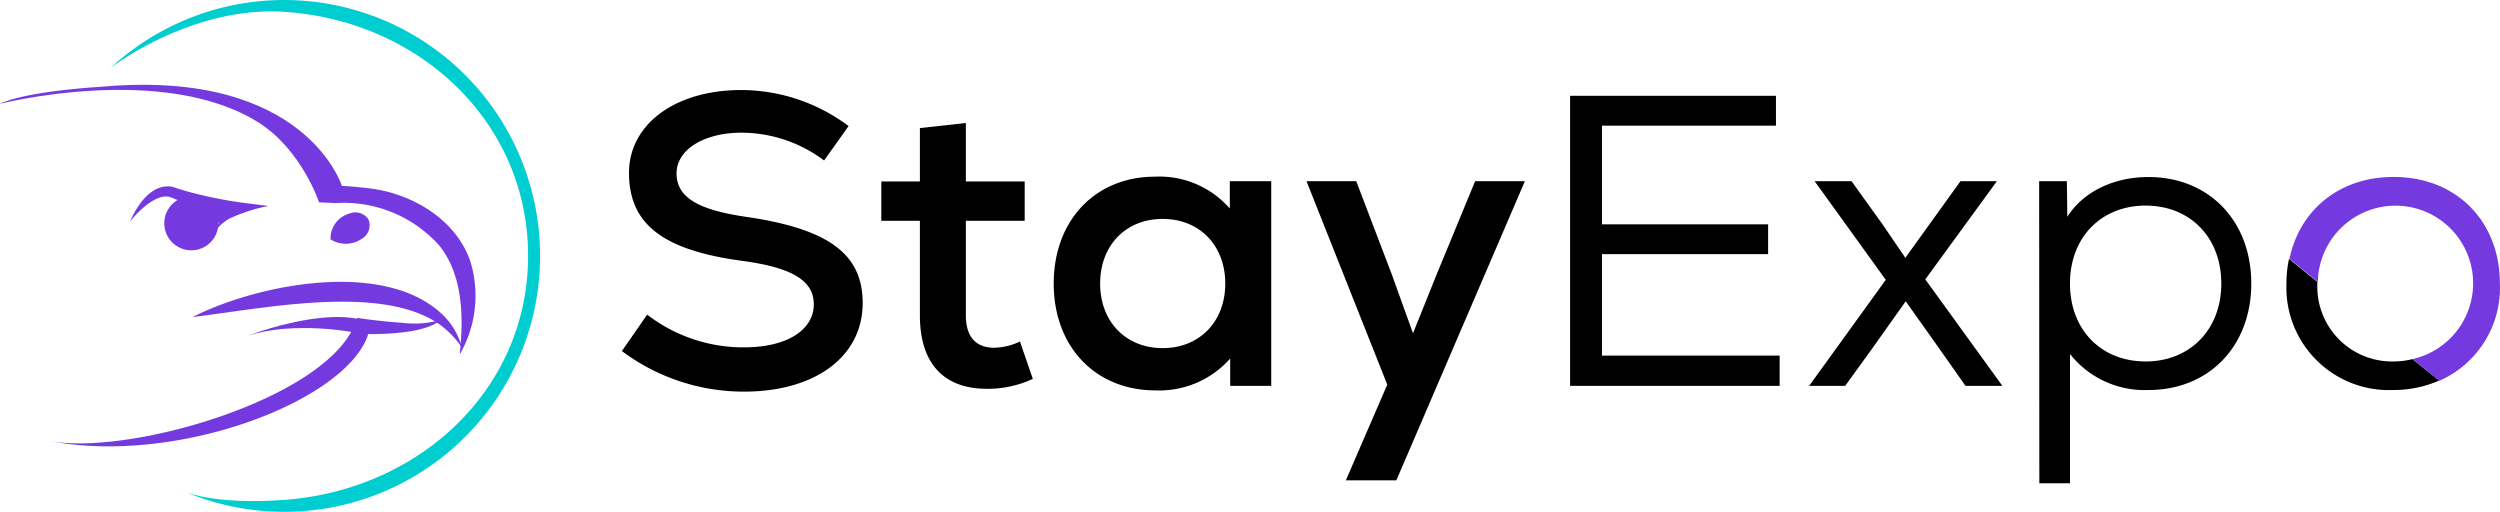 <svg id="Layer_1" data-name="Layer 1" xmlns="http://www.w3.org/2000/svg" viewBox="0 0 264.35 54.11"><defs><style>.cls-1{fill:#753adf;}.cls-2{fill:#00cdd0;}</style></defs><path d="M230.88,306.69l2.67-3.85a16.68,16.68,0,0,0,10.25,3.46c4.47,0,7.37-1.8,7.37-4.56,0-2.54-2.37-3.9-7.67-4.6-8.33-1.14-11.87-3.9-11.87-9.29,0-5.12,4.86-8.76,11.87-8.76a19,19,0,0,1,11.35,3.81l-2.59,3.64a14.59,14.59,0,0,0-8.72-2.94c-4,0-6.88,1.8-6.88,4.3s2.19,3.85,7.36,4.6c8.68,1.27,12.32,3.9,12.32,9.11,0,5.65-5,9.37-12.54,9.37A21.49,21.49,0,0,1,230.88,306.69Z" transform="translate(-165.12 -269.57)"/><path d="M262.39,302.92v-10h-4.08v-4.16h4.08v-5.65l4.86-.53v6.18h6.22v4.16h-6.22v10c0,2.19,1,3.42,3,3.42a6.63,6.63,0,0,0,2.72-.66l1.36,3.95a11.16,11.16,0,0,1-4.87,1.05C265,310.68,262.39,308.09,262.39,302.92Z" transform="translate(-165.12 -269.57)"/><path d="M276.54,299.55c0-6.66,4.38-11.3,10.73-11.3a9.88,9.88,0,0,1,7.89,3.37l0-2.89h4.38v21.64H295.2l0-2.89a10,10,0,0,1-7.89,3.37C280.92,310.85,276.54,306.21,276.54,299.55Zm11.52,6.83c3.9,0,6.62-2.8,6.62-6.83s-2.72-6.83-6.62-6.83-6.61,2.8-6.61,6.83S284.16,306.38,288.06,306.38Z" transform="translate(-165.12 -269.57)"/><path d="M311.81,310.24l-8.54-21.51h5.26l3.76,9.86,2.24,6.22,2.5-6.22,4.07-9.86h5.26l-13.59,31.63h-5.34Z" transform="translate(-165.12 -269.57)"/><path d="M331.14,279.7h21.77v3.16h-18.4v10.43h17.57v3.15H334.51v10.73H353.3v3.2H331.14Z" transform="translate(-165.12 -269.57)"/><path d="M370.18,306.43l-3.55-5-3.55,5-2.85,3.94h-3.81l8.1-11.21L357,288.73h3.9l3.24,4.51,2.45,3.59,5.83-8.1h3.85l-7.57,10.38,8.15,11.26h-3.9Z" transform="translate(-165.12 -269.57)"/><path d="M380.74,288.73h2.93l.05,3.77c1.62-2.59,4.82-4.21,8.58-4.21,6.4,0,10.87,4.64,10.87,11.26s-4.47,11.26-10.87,11.26A10.05,10.05,0,0,1,384,307v13.67h-3.24ZM392,307.79c4.65,0,8-3.33,8-8.24s-3.33-8.24-8-8.24-8,3.33-8,8.24S387.31,307.79,392,307.79Z" transform="translate(-165.12 -269.57)"/><path d="M420.21,307.54a7.76,7.76,0,0,1-2,.25,7.9,7.9,0,0,1-8.05-8.24.55.55,0,0,1,0-.18l-3-2.42a12.26,12.26,0,0,0-.27,2.6,10.84,10.84,0,0,0,11.29,11.26,12,12,0,0,0,4.86-1Z" transform="translate(-165.12 -269.57)"/><path class="cls-1" d="M185.87,291.22s2.25.76,2.33,1.95l2.16-1.34-2-.85Z" transform="translate(-165.12 -269.57)"/><path class="cls-1" d="M200.51,289.56l-.8-.42c1.15.09,2.25.07,4.5.35,4.5.55,9.17,3.3,10.66,7.77a12.37,12.37,0,0,1-1.14,9.79h0c.42-3.91.36-8.42-2.19-11.55a13.55,13.55,0,0,0-11.15-4.44" transform="translate(-165.12 -269.57)"/><path class="cls-1" d="M185.49,303.09c6.89-3.49,20.34-6.15,26.48-.2a7.44,7.44,0,0,1,2,3.45,9.52,9.52,0,0,0-2.64-2.65c-6.28-4.07-18.55-1.46-25.82-.6Z" transform="translate(-165.12 -269.57)"/><path class="cls-1" d="M211.76,303.39c-1.77,1.48-6.12,1.54-8.41,1.5l.86-.6a7.44,7.44,0,0,1-.22.82c-2.57,7-20.34,13.71-33.74,11.07,8.38,1.65,29.22-4.38,32.38-12.31l.25-.69.61.09c1.36.19,2.77.34,4.15.43a10.21,10.21,0,0,0,4.12-.31Z" transform="translate(-165.12 -269.57)"/><path class="cls-1" d="M200.07,294.81a2.74,2.74,0,0,1,2-2.66,1.66,1.66,0,0,1,2,.6,1.64,1.64,0,0,1-.71,2.08,3,3,0,0,1-3.36,0Zm0,0a7.75,7.75,0,0,0,2.16-1.63.76.76,0,0,0,.44.92h.09a3.87,3.87,0,0,0-.94.07,7.7,7.7,0,0,0-1.75.63Z" transform="translate(-165.12 -269.57)"/><path class="cls-1" d="M178.86,293s2.58-3.3,4.4-2.54a17.48,17.48,0,0,0,1.87.7,19.67,19.67,0,0,0,5.71.88l-.13-1c-.19.08-.33.16-.49.24a4.5,4.5,0,0,0-2.28,2.64,5,5,0,0,1,1.43-1.23,17.59,17.59,0,0,1,4.14-1.34l-2.63-.33a45.35,45.35,0,0,1-5.41-1.06c-.53-.13-2.07-.6-1.72-.5C183.75,289.45,181.08,288.07,178.86,293Z" transform="translate(-165.12 -269.57)"/><circle class="cls-1" cx="20.23" cy="23.61" r="2.86"/><path class="cls-1" d="M202.52,304.71s-6.28-1.23-11.2.36c0,0,7.12-2.76,11.73-1.76" transform="translate(-165.12 -269.57)"/><path class="cls-1" d="M188,282.58" transform="translate(-165.12 -269.57)"/><path class="cls-1" d="M200.34,291" transform="translate(-165.12 -269.57)"/><path class="cls-2" d="M184.25,321.39a27.06,27.06,0,1,0-7.46-44.62s8.45-6.58,18.36-5.95c14.2.9,25.81,11.57,25.81,25.8s-11.62,24.79-25.81,25.81C187.12,323,184.25,321.39,184.25,321.39Z" transform="translate(-165.12 -269.57)"/><path class="cls-1" d="M201.27,289.23s-3.79-12.33-25.16-10.51c-9,.58-11,1.83-11,1.83s17.31-4.4,27.39,2c4.53,2.89,6.36,8.42,6.36,8.42l1.52.06,1.79-1.29" transform="translate(-165.12 -269.57)"/><path class="cls-1" d="M429.46,299.55a10.75,10.75,0,0,1-6.41,10.29l-2.84-2.3a8.21,8.21,0,1,0-10-8.17l-3-2.42c1.05-5.11,5.22-8.67,11-8.67C425,288.28,429.46,293.11,429.46,299.55Z" transform="translate(-165.12 -269.57)"/></svg>